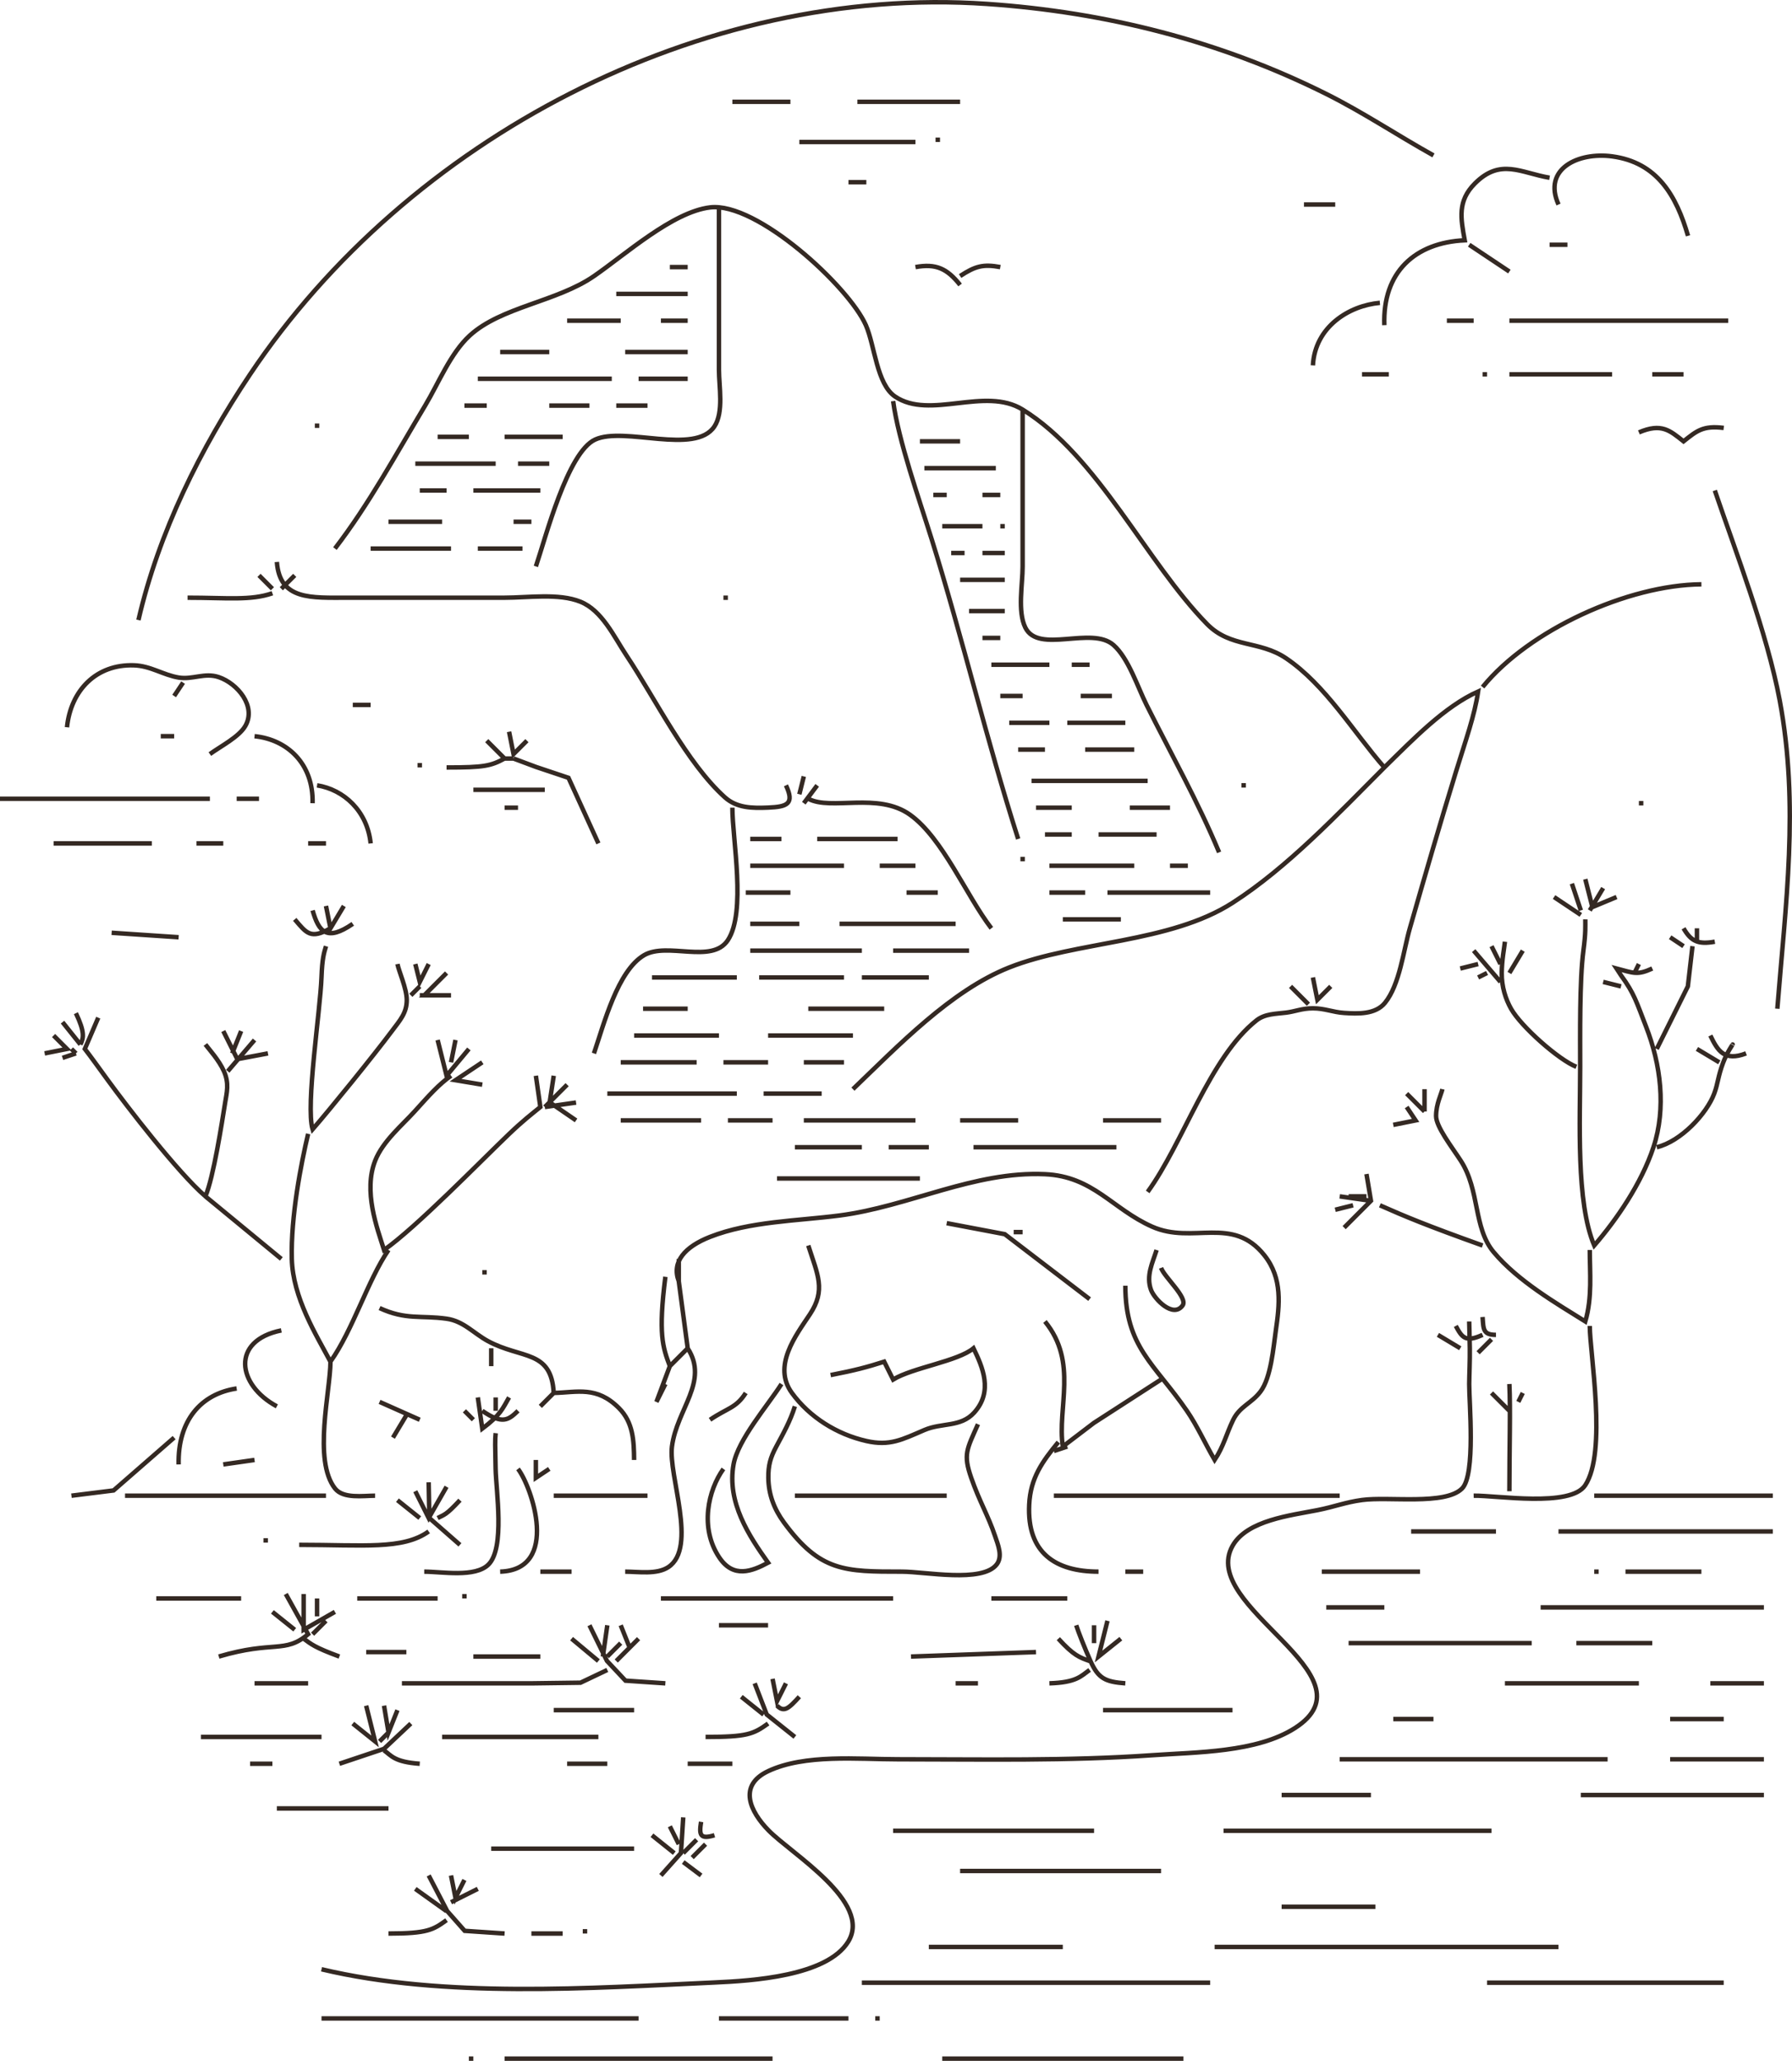 <?xml version="1.0" encoding="UTF-8" standalone="no"?>
<!-- Created with Inkscape (http://www.inkscape.org/) -->

<svg
   id="svg2"
   version="1.1"
   inkscape:version="1.3 (0e150ed6c4, 2023-07-21)"
   width="401.287"
   height="461.286"
   sodipodi:docname="buffalo.svg"
   xml:space="preserve"
   xmlns:inkscape="http://www.inkscape.org/namespaces/inkscape"
   xmlns:sodipodi="http://sodipodi.sourceforge.net/DTD/sodipodi-0.dtd"
   xmlns="http://www.w3.org/2000/svg"
   xmlns:svg="http://www.w3.org/2000/svg"
   xmlns:rdf="http://www.w3.org/1999/02/22-rdf-syntax-ns#"
   xmlns:cc="http://creativecommons.org/ns#"
   xmlns:dc="http://purl.org/dc/elements/1.1/"><defs
     id="defs6" /><sodipodi:namedview
     pagecolor="#ffffff"
     bordercolor="#666666"
     borderopacity="1"
     objecttolerance="10"
     gridtolerance="10"
     guidetolerance="10"
     inkscape:pageopacity="0"
     inkscape:pageshadow="2"
     inkscape:window-width="3840"
     inkscape:window-height="2080"
     id="namedview4"
     showgrid="false"
     showborder="true"
     borderlayer="true"
     inkscape:showpageshadow="false"
     inkscape:zoom="3.294873"
     inkscape:cx="64.494139"
     inkscape:cy="201.37346"
     inkscape:window-x="-11"
     inkscape:window-y="-11"
     inkscape:window-maximized="1"
     inkscape:current-layer="svg2"
     inkscape:pagecheckerboard="0"
     inkscape:deskcolor="#d1d1d1" /><path
     style="fill:none;stroke:#342923"
     d="M 31,138.786 C 35.547,119.132 44.87,100.407 56.001,83.786 91.307,31.061 156.895,-3.515 221,0.875 247.599,2.697 273.182,9.131 297,21.032 c 8.304,4.15 15.812,9.195 24,13.753 m -157,-12 h 13 m 15,0 h 23 m -5,8 v 1 m -31,0 h 26 m 144,14 c -3.62,-8.06 4.492,-11.786 12,-10.786 10.092,1.344 14.393,8.795 17,17.786 m -68,20 c -0.421,-11.915 6.908,-18.492 18,-19 -0.901,-4.929 -1.651,-8.792 2.279,-12.721 5.732,-5.733 10.274,-2.37 16.721,-1.279 m -157,1 h 4 M 75,122.786 c 7.657,-9.963 13.726,-21.209 20.2,-32 3.013,-5.022 5.672,-11.737 10.013,-15.697 7.025,-6.408 19.442,-7.527 27.787,-13.278 7.105,-4.897 17.617,-14.368 26,-15.387 10.476,-1.273 31.096,17.738 34.892,26.361 2.006,4.558 2.425,13.189 6.538,15.972 7.826,5.296 20.091,-2.32 28.57,2.921 16.878,10.435 27.621,34.038 41.289,47.998 5.283,5.396 11.727,3.623 17.711,7.673 8.837,5.981 15.011,16.43 22,24.436 6.444,-6.311 13.514,-13.663 21,-17 -0.808,5.468 -2.748,10.757 -4.975,18 -3.572,11.617 -6.958,23.319 -10.316,35 -1.442,5.017 -2.27,12.619 -5.563,16.682 -2.148,2.649 -6.107,2.459 -9.146,2.264 -2.539,-0.163 -4.358,-1.035 -7,-1.035 -2.438,0 -3.95,0.71 -6,0.966 -2.269,0.283 -4.734,0.237 -6.621,1.727 C 270.914,236.647 264.977,255.805 257,266.786 M 292,45.786 h 7 m -138,1 c 0,8.717 0,25.881 0,36 0,3.716 1.109,9.481 -1.028,12.682 -4.317,6.47 -20.148,-0.077 -26.698,2.921 C 127.072,101.228 122.167,120.419 120,126.786 m 209,-72 9,6 m 9,-6 h 4 m -146,5 c 4.607,-0.845 7.091,0.332 10,4 m 0,-2 c 3.391,-2.212 5.151,-2.71 9,-2 m -74,0 h 4 m -16,6 h 16 m 140,16 c 0.473,-8.642 8.079,-13.377 15,-14 m -182,4 h 12 m 9,0 h 6 m 170,0 h 6 m 8,0 h 49 m -275,7 h 11 m 17,0 h 14 m 151,5 h 6 m 21,0 h 1 m 5,0 h 23 m 9,0 h 7 m -270,1 h 30 m 6,0 h 11 m 46,5 c 1.197,8.883 5.739,21.646 8.659,31 6.923,22.181 12.267,44.876 19.341,67 M 104,90.786 h 5 m 14,0 h 9 m 6,0 h 7 m 84,1 c 0,9.638 0,24.413 0,35 0,4.014 -1.184,10.05 0.603,13.682 2.952,5.999 14.814,-0.438 19.759,3.921 3.339,2.944 5.399,9.414 7.39,13.397 5.427,10.854 11.494,21.584 16.247,33 M 71,94.786 v 1 m 296,1 c 5.078,-2.167 6.942,-0.414 10,2 2.89,-2.285 4.328,-3.597 9,-3 m -288,2 H 105 m 8,0 h 13 m 80,1 h 9 M 93,103.786 H 111 m 5,0 h 7 m 84,1 h 16 m -129,5 H 100 m 6,0 h 15 m 263,0 c 4.592,13.49 11.697,31.826 14.54,47 4.39,23.431 1.306,45.64 -0.54,69 M 209,110.786 h 3 m 8,0 h 4 m -137,6 h 12 m 16,0 h 4 m 92,1 h 9 m 4,0 h 1 m -142,5 H 101 m 6,0 h 10 m 96,1 h 3 m 4,0 h 5 m -163,2 c 0.651,8.601 7.62,8 16,8 H 113 c 5.251,0 12.123,-1.049 16.96,0.894 4.881,1.96 7.529,7.839 10.373,12.106 6.425,9.638 13.453,24.004 21.992,31.682 2.693,2.421 6.126,2.446 9.673,2.299 4.269,-0.178 5.981,-0.807 4.002,-4.981 m -118,-47 3,3 m 5,-3 -3,3 m 152,-2 h 10 m 107,24 c 10.404,-12.779 32.536,-22.864 49,-23 m -320,2 c -4.857,1.69 -10.211,1 -19,1 m 120,0 h 1 m 54,3 h 8 m -5,6 h 4 m -209,20 c 0.851,-8.256 6.531,-14.149 15,-13.867 3.733,0.124 6.493,2.148 10,2.738 3.139,0.528 5.812,-1.168 8.996,-0.089 4.169,1.412 8.446,6.504 5.961,10.889 -1.41,2.488 -5.502,4.543 -7.957,6.329 M 222,148.786 h 13 m 5,0 h 4 m -203,4 -2,3 m 185,0 h 5 m 13,0 h 7 m -170,2 h 4 m 143,4 h 9 m 4,0 h 13 m -138,2 1,5 3,-3 m -82,-1 h 3 m 18,0 c 7.346,0.757 13.212,6.159 13,15 m 39,-14 4,4 c -3.143,1.677 -4.575,2 -13,2 m 128,-4 h 6 m 9,0 h 11 m -141,2 h 2 m 0,0 5.025,1.88 7.276,2.438 L 134,188.786 M 94,170.786 v 1 m 216,0 c -10.349,10.349 -21.697,22.397 -34,30.302 -14.044,9.024 -35.079,8.55 -50,14.459 -13.037,5.163 -24.913,17.585 -35,27.239 m -11,-70 -1,4 m 52,-3 h 26 m -186,1 c 5.975,0.949 11.25,5.726 12,13 M 183,175.786 l -3,4 m 98,-4 h 1 m -173,1 h 16 m -122,2 h 47 m 6,0 h 5 m 123,0 c 5.135,2.74 15.602,-1.579 22.816,3.603 7.3,5.245 12.577,18.101 18.184,25.397 m 145,-28 h 1 m -255,1 h 3 m 48,0 c 0,7.029 3.15,23.421 -1.028,29.682 -3.586,5.374 -13.573,0.286 -18.759,3.346 -5.923,3.494 -8.976,15.403 -11.213,21.972 m 99,-55 h 8 m 13,0 h 9 m -28,6 h 6 m 6,0 h 13 m -91,1 h 7 m 8,0 h 18 m -189,1 h 22 m 10,0 h 6 m 19,0 h 4 m 156,3 v 1 m 6,1 h 19 m -86,0 h 21 m 8,0 h 8 m 57,0 h 4 m 89,3 1.587,6.252 L 362,200.786 m -10,-3 2,6 m 5,-5 -3,5 m -189,-4 h 10 m 26,0 h 7 m 25,0 h 8 m 5,0 h 23 m 77,1 6,4 m -281,-2 1,5 3,-5 m -7,1 c 1.409,4.853 3.186,6.997 9,3 m -13,-1 c 2.654,3.115 3.565,4.533 8,2 m 164,-2 h 13 m 104,0 c -0.013,1.579 0.125,2.844 -0.424,7.002 -0.886,6.708 -0.727,19.306 -0.727,25.998 0,12.099 -0.957,30.263 3.151,40 4.959,-5.735 10.553,-13.821 13.262,-22 2.89,-8.728 1.637,-18.555 -1.661,-27 -2.124,-5.439 -2.623,-7.4 -5.575,-11.427 L 362,216.786 c 3.839,1.012 4.629,1.549 8,0 m -202,-10 h 11 m 9,0 h 26 m 163,1 c 1.728,2.997 3.349,3.641 7,3 m -4,-3 v 3 m -355,-2 15,1 m 334,0 3,2 m -40,-1 c -0.189,1.66 -0.683,4.084 -0.716,7.002 -0.035,3.094 0.897,5.898 2.084,7.998 2.279,4.033 10.753,11.497 14.632,13 m -280,-27 c -0.443,1.497 -0.854,2.669 -1.012,7.002 -0.272,7.456 -3.565,28.615 -1.988,33.998 3.852,-4.423 13.698,-16.564 17.76,-22 1.796,-2.403 3.35,-4.056 3.326,-7 -0.02,-2.55 -1.785,-6.406 -2.086,-8 m 245,-4 2,4 m 43,-4 -1.039,9 -6.961,14 m -203,-22 h 25 m 7,0 h 17 m 113,0 6,7 m 5,-7 -3,5 m -245,-2 1,4 2,-4 m 235,0 -4,1 m 40,-1 -1,2 m -266,0 -5,5 H 101 m 45,-4 h 19 m 5,0 h 19 m 4,0 h 15 m 86,0 1,5 3,-3 m 33,-2 2,-1 m 26,2 4,1 m -269,0 -2,2 m 197,-2 4,4 m -199,-2 h 1 m 49,3 h 10 m 27,0 h 17 m -181,1 c 1.996,4.197 1.758,5.56 1,7 m 4,-6 -3,7 c 1.446,1.876 2.742,3.696 5.153,7.002 4.247,5.821 15.624,20.615 21.847,25.998 1.83,-4.331 3.693,-16.499 4.42,-21 0.349,-2.163 0.946,-4.274 -0.268,-6.995 -1.133,-2.539 -3.41,-5.005 -4.152,-6.005 m -32,-5 4,5 m 32,-3 3.147,6.291 6.853,-1.291 m -6,-5 -2,5 m -40,-4 c 3.078,3.078 1.317,1.317 3,3 l -5,1 m 132,-4 h 19 m 11,0 h 19 m 192,0 c 1.66,3.434 3.134,5.853 8,4 m -334,-3 -6,7 m 47,-7 2,8 5,-6 m -3,-2 -1,5 m 287,-4 c 0.045,-0.081 -1.29,1.84 -2.125,4.045 -1.179,3.113 -1.159,4.686 -2.008,6.955 -1.689,4.517 -7.465,10.716 -12.867,12 m -355,-22 1,1 m 363,-1 5,3 m -368,-2 -3,1 m 94,1 -6,4 6,1 m 31,-5 h 17 m 6,0 h 10 m 8,0 h 9 m -88,3 c -2.818,2.027 -4.688,4.15 -8.17,8 -2.739,3.029 -7.111,6.659 -8.817,11 -2.694,6.856 0.424,15.057 1.987,20 7.198,-5.05 21.416,-19.667 27.998,-25.959 3.091,-2.955 5.016,-4.424 7.002,-6.041 l -1,-7 m 4,0 -0.914,5.946 5.914,4.054 m -2,-8 -5,5 m 197,-4 v 5 m 4,-5 c -0.264,1.176 -1.399,3.301 -1.417,6.005 -0.016,2.391 3.5,6.892 5.516,9.995 4.347,6.691 2.774,14.978 7.385,20.485 5.423,6.476 14.023,11.457 20.516,15.515 1.587,-5.37 1,-10.97 1,-16 m -220,-35 h 29 m 6,0 h 13 m 131,0 4,4 m -197,-1 7,-1 m 186,1 2,3 -5,1 m -173,-1 h 18 m 6,0 h 10 m 7,0 h 25 m 10,0 h 13 m 19,0 h 13 m -191,3 c -1.579,6.616 -3.9,18.513 -3.656,28 0.224,8.67 5.467,17.012 8.656,23 5.079,-7.196 8.33,-18.168 13,-25 m 91,-23 h 15 m 6,0 h 9 m 10,0 h 32 m -98,25 v 5 c -1.654,-4.346 1.383,-7.728 7,-9.931 8.931,-3.502 19.537,-3.559 29,-4.788 15.574,-2.023 30.143,-9.962 46,-9.242 10.825,0.491 15.056,7.773 24,11.746 9.125,4.054 17.978,-2.612 25.15,6.427 4.101,5.169 3.364,11.133 2.55,16.787 -0.552,3.832 -1.075,10.595 -3.438,13.701 -2.026,2.664 -4.625,3.273 -6.13,6.356 -1.492,3.057 -2.121,5.909 -4.133,8.942 -2.153,-3.688 -3.898,-7.627 -6.221,-11 C 258.475,305.178 252,301.529 252,287.786 m 54,-25 1.003,5.989 L 301,274.786 m -127,-11 h 32 m 94,4 7,1 m -261,-1 17,14 M 302,267.786 h 4 m 3,2 c 5.657,2.508 10.476,4.518 23,9 m -33,-8 4,-1 m -91,4 13,2.465 19,14.536 m -17,-15 h 2 m -48,3 c 2.091,6.541 4.001,9.927 0.346,15.424 -3.153,4.743 -8.404,11.546 -4.014,17.575 3.949,5.423 10.055,9.255 16.667,10.757 5.257,1.194 8.003,-0.315 13,-2.456 3.953,-1.694 8.126,-0.566 11.142,-3.889 4.333,-4.774 1.864,-10.243 -0.142,-14.411 -3.511,2.92 -13.631,4.332 -18,7 l -2,-4 c -3.846,1.222 -6.448,1.923 -12,3 m 73,-28 c -0.888,2.85 -2.424,5.745 -1.239,8.956 0.743,2.012 4.938,6.402 7.063,3.465 1.244,-1.719 -4.065,-6.295 -4.824,-8.421 m -152,1 h 1 m 40,1 c -1.623,12.843 -0.597,15.735 1,20 l 4,-4 c 4.812,7.483 -2.438,13.576 -3.527,22 -0.836,6.468 5.776,22.589 -0.791,26.972 -2.595,1.732 -6.672,1.027 -9.682,1.028 m 12,-65 2,15 m -69,-9 c 5.93,2.735 9.219,1.578 15,2.383 3.82,0.532 6.028,3.254 9.285,5.018 7.49,4.055 14.182,1.881 14.715,11.599 5.287,-0.117 9.605,-1.615 14.606,3.394 3.19,3.195 3.356,7.3 3.394,11.606 m 190,-32 c 0.201,2.745 0.087,4 3,4 m -101,-3 c 7.482,9.13 2.706,19.286 4,28 l 6.95,-5.286 L 260,308.786 m 69,-13 c 0.013,1.012 0.101,3.212 0.139,6.005 0.038,2.82 -0.121,5.862 -0.136,7.995 -0.028,3.983 1.481,20.309 -1.606,23.397 -3.793,3.793 -16.405,1.749 -22.397,2.568 -3.831,0.524 -6.04,1.486 -10,2.271 -6.005,1.19 -15.717,2.252 -18.971,7.953 -7.828,13.715 32.476,28.942 13.956,40.817 -8.55,5.483 -22.08,5.39 -31.985,6.084 -18.945,1.328 -37.98,0.91 -57,0.91 -8.844,0 -20.773,-1.214 -28.981,2.653 -6.833,3.219 -4.032,9.066 0.075,13.258 5.164,5.27 23.295,16.057 17.853,24.904 -4.771,7.757 -21.586,8.766 -29.948,9.146 -27.974,1.27 -60.543,3.576 -88,-2.961 m 254,-144 c 1.405,2.596 2.156,3.76 6,2 v 0 m 24,-2 c 0,6.034 3.933,28.249 -1.028,35.682 -3.321,4.977 -19.837,2.226 -24.972,2.318 m -268,-20 c -8.931,-4.796 -10.336,-14.706 1,-17 m 259,1 5,3 m 7,-2 -3,3 m -221,-1 v 4 m -36,-1 c 0,6.467 -3.962,22.095 1.028,28.397 1.852,2.339 6.296,1.601 8.972,1.603 m 66,-29 -3,8 2,-4 m 26,0 c -3.22,5.014 -9.744,12.451 -10.735,18 -1.521,8.526 3.464,15.996 7.735,22 -3.63,1.934 -7.743,3.556 -10.911,-1.148 -4.471,-6.641 -2.509,-15.098 0.91,-19.852 m 176,-19 c 0.267,5.627 0,14.435 0,24 m -298,-6 c -0.19,-9.765 4.932,-15.785 13,-17 m 71,1 -3,3 m 46,-3 c -2.176,3.417 -4.065,3.329 -8,6 m 175,-6 4,4 m 3,-4 -1,2 m -233,-1 1,7 c 4.11,-3.087 4.583,-4.551 6,-7 m -3,0 v 3 m -26,-2 9,4 m 84,-3 c -1.025,3.3 -2.605,6.091 -4.164,9 -1.324,2.469 -1.81,4.235 -1.777,7 0.044,3.718 1.306,7.018 3.499,10 8.101,11.012 13.516,11 26.442,11 5.152,0 17.948,2.565 21.188,-1.603 1.413,-1.818 0.289,-4.428 -0.373,-6.397 -1.543,-4.582 -3.484,-7.712 -5.324,-13 -1.838,-5.28 -0.988,-6.355 1.51,-12 m -115,-3 2,2 m 2,-2 c 4.469,3.084 5.829,2.122 8,0 m -25,1 -3,5 m 23,-1 c -0.171,1.553 -0.118,2.844 -0.014,8 0.099,4.897 2.125,17.682 -1.59,21.397 -2.994,2.994 -10.435,1.603 -14.397,1.603 m -79,-17 9.437,-1.179 13.563,-11.821 m 198,1 c -3.588,4.367 -6.246,8.024 -6.529,14 -0.511,10.803 5.874,14.999 15.529,15 m -7,-28 -3,1 m -186,3 7,-1 m 63,0 v 4 l 3,-2 m -7,0 c 3.076,3.982 9.5,22.56 -4,23 m -16,-20 0.148,7.995 6.852,6.005 m -3,-13 -4,7 -3,-6 m -65,1 c 7.879,0 37.121,0 45,0 m 51,0 h 21 m 33,0 h 34 m 24,0 h 44 20 m 57,0 c 9.464,0 28.977,0 40,0 m -308,1 5,4 m 9,-4 c -3.112,3.365 -3.494,3.224 -5,4 m -2,3 c -5.751,4.137 -14.604,3 -29,3 m 249,-3 h 19 m 14,0 h 48 m -338,2 h 1 m 61,7 h 7 m 124,0 h 4 m 40,0 h 22 m 39,0 h 1 m 6,0 h 17 m -317,5 5,9 c -5.244,4.435 -7.666,1.354 -20,5 m 19,-14 v 8 l 7,-4 m 29,-4 v 1 m -69,0 h 19 m 17,0 v 4 m 9,-4 h 18 m 50,0 h 52 m 22,0 h 17 m 58,2 h 13 m 35,0 h 50 m -334,1 5,4 m 7,-2 -3,3 m 178,-3 -2,8 5,-4 m -119,-3 3.921,7.981 4.148,4.416 8.931,0.603 m -13,-13 -1,7 m 4,-7 2,5 2,-2 m 18,-3 h 11 m 69,0 c 0.506,1.581 1.974,5.269 3.183,7.981 1.742,3.908 3.279,4.676 7.817,5.019 m -7,-13 v 4 m -177,-1 c 1.703,1.243 2.497,1.974 8,4 m 52,-4 6,5 m 103,-5 c 3.415,3.747 4.722,4.198 7,5 m -105,-4 -3,3 m 166,-3 h 41 m 10,0 h 17 m -229,1 -3,3 m -56,-2 h 9 m 15,1 h 15 m 83,0 28,-1 m -96,4 -6.005,2.856 -10.995,0.144 H 90 m 154,-3 c -1.958,1.41 -2.951,2.809 -9,3 m -62,-1 1,5 2,-4 m -119,0 h 12 m 100,0 2.697,6.982 6.303,5.018 m 36,-12 h 5 m 118,0 h 30 m 16,0 h 12 m -229,3 5,4 m 8,-4 c -2.425,2.669 -3.435,3.566 -5,2 m -92,0 2,8 -5,-4 m 7,-4 1,6 2,-5 m 35,0 h 18 m 105,0 h 29 m 36,2 h 9 m 53,0 h 12 m -294,1 -6.005,5.653 -9.995,3.347 m 96,-9 c -3.28,2.359 -4.646,3 -14,3 m -71,-1 -2,2 m -40,-1 h 27 m 27,0 h 35 m -48,3 c 1.65,1.192 2.296,2.593 8,3 m 206,-1 h 60 m 14,0 h 21 m -339,1 h 5 m 66,0 h 9 m 18,0 h 10 m 123,7 h 20 m 47,0 h 41 m -333,3 h 25 m 66,2 -0.512,7.981 -4.488,5.019 m 9,-12 c -0.475,2.923 -0.234,3.993 3,3 v 0 m -10,-2 2,4 m 48,-3 h 45 m 29,0 h 60 m -188,1 5,4 m 5,-3 -3,3 m 5,-2 -3,3 m -45,-2 h 32 m 11,3 4,3 m 58,-1 h 45 m -164,1 4.157,7.981 3.904,4.416 8.938,0.603 m -12,-13 1,5 2,-4 m -11,2 7,5 m 7,-5 -6,3 m 186,1 h 21 m -208,3 c -2.986,2.148 -4.205,2.999 -13,3 m 44,-1 v 1 m -12,0 h 7 m 82,3 h 30 m 34,0 h 77 m -156,8 h 78 m 62,0 h 53 m -314,8 h 71 m 18,0 h 29 m 6,0 h 1 m -92,9 h 1 m 7,0 h 60 m 38,0 h 54"
     id="path1" /></svg>

